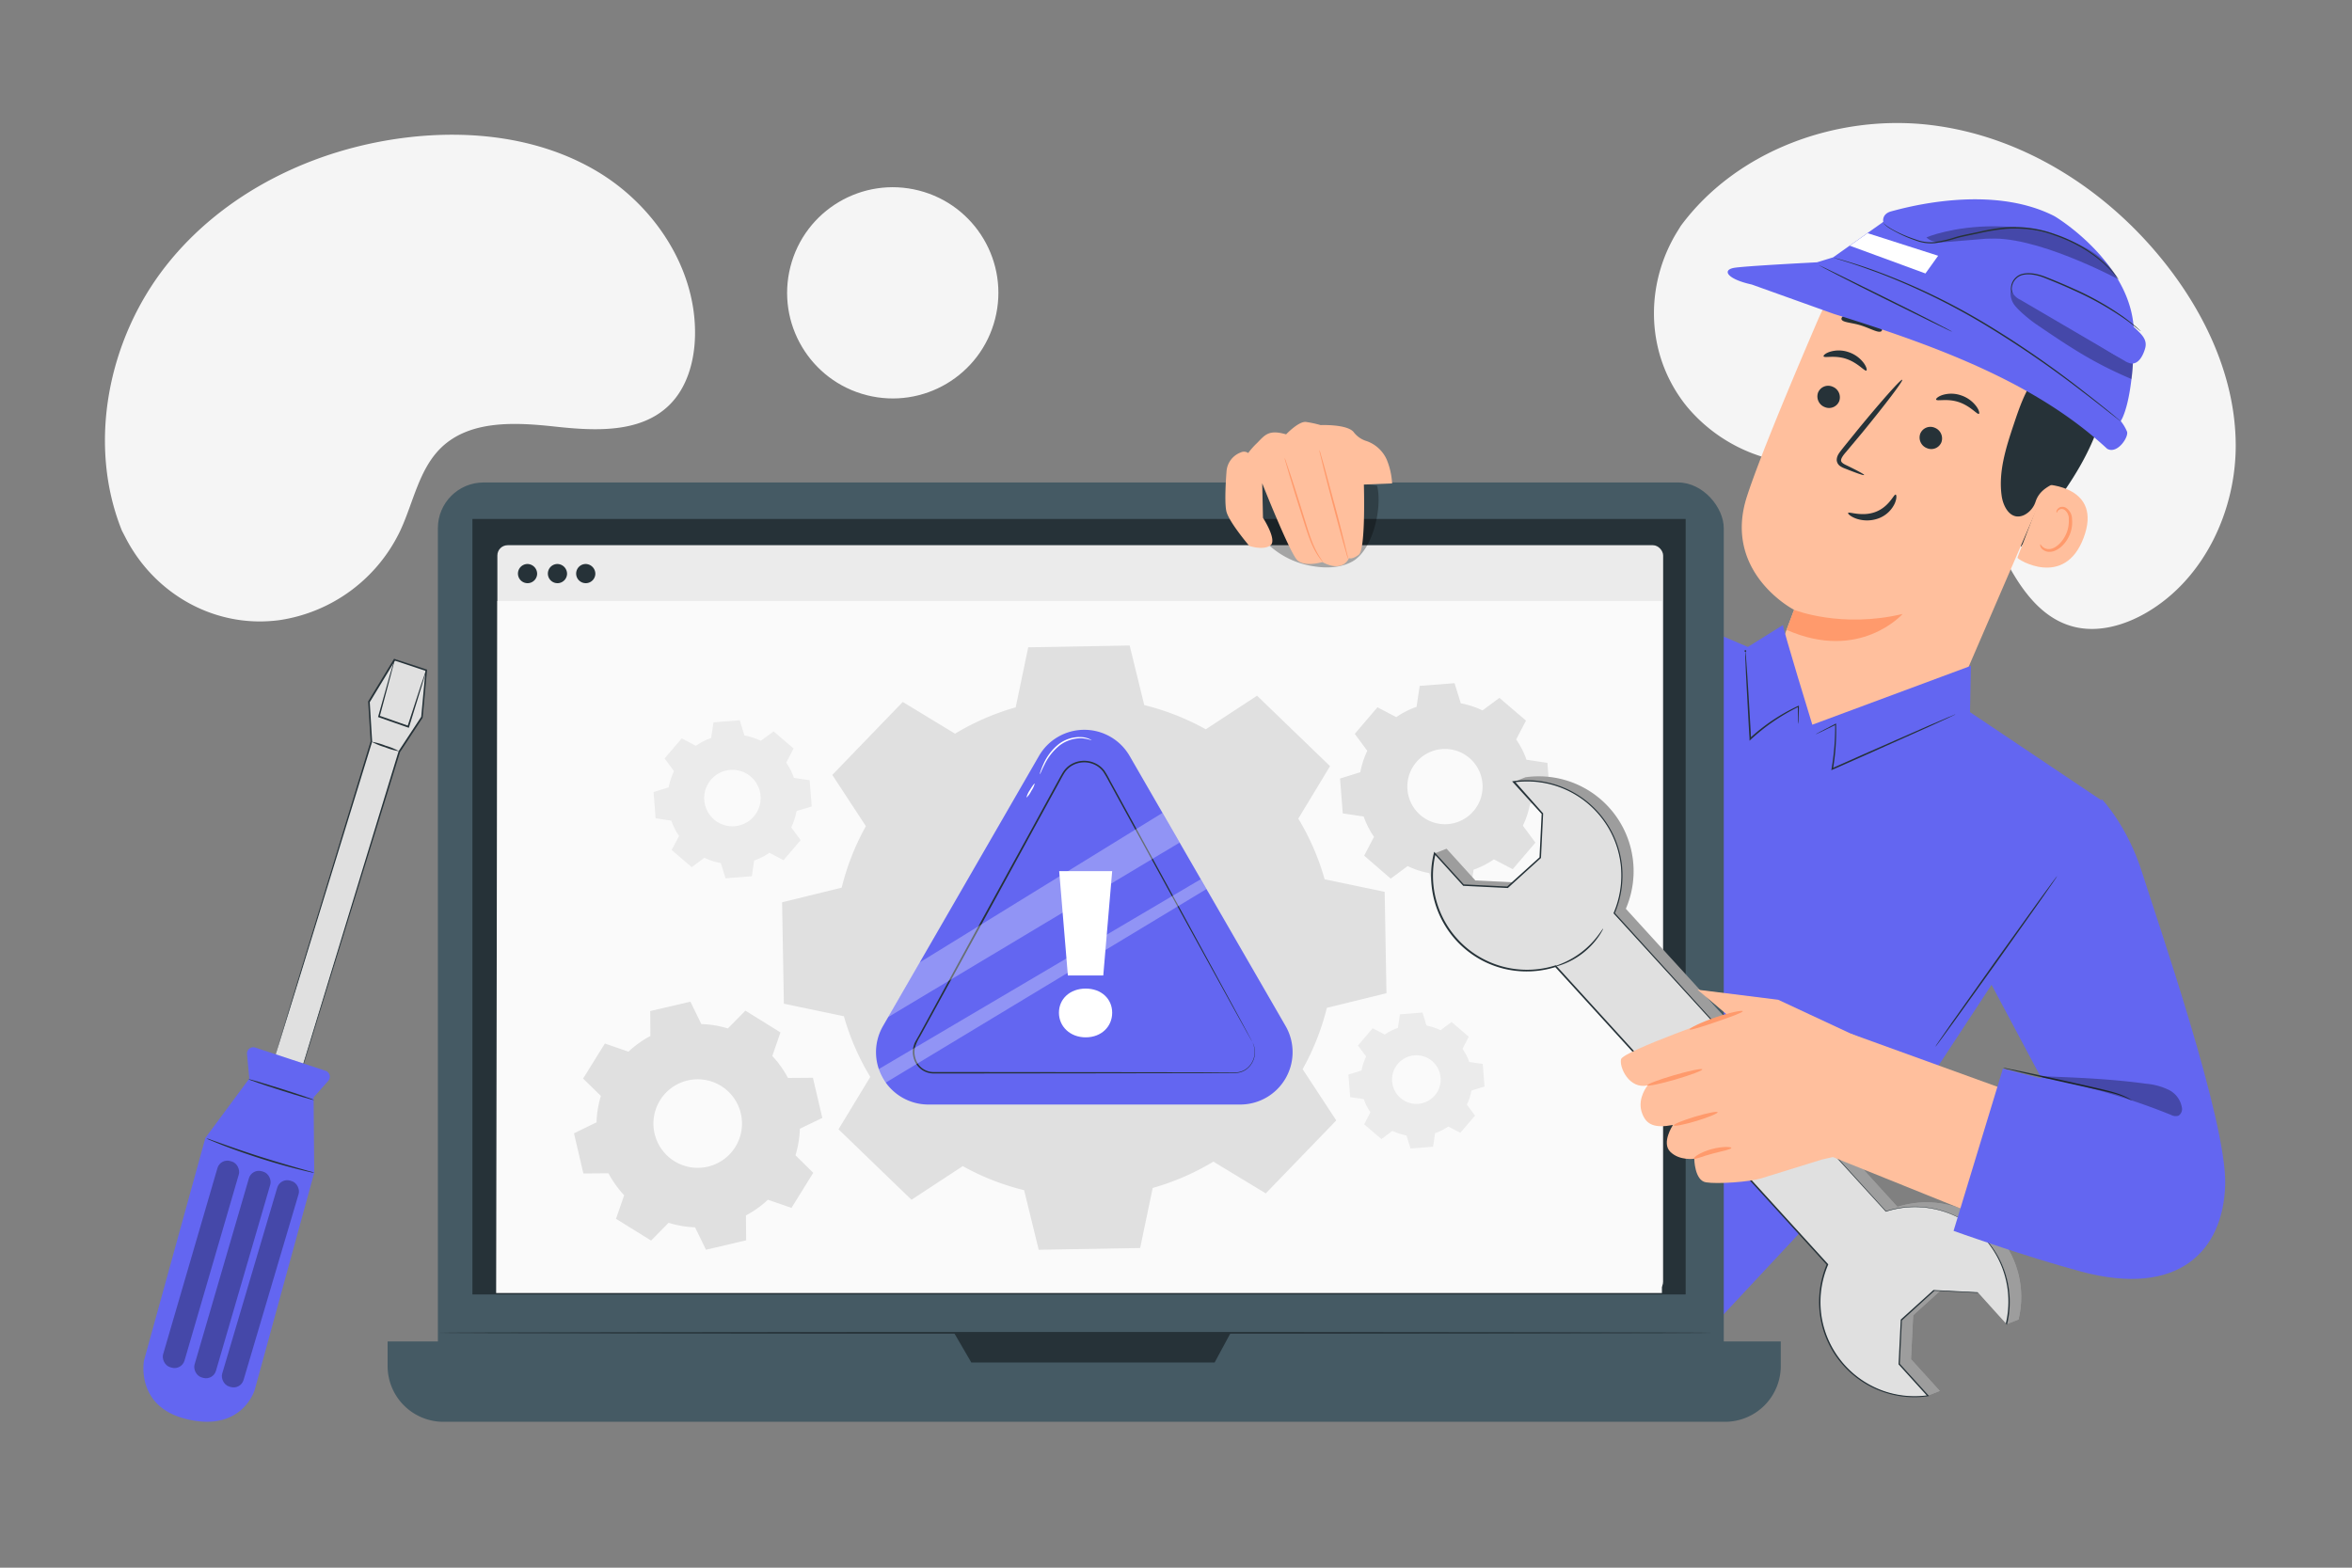 <svg xmlns="http://www.w3.org/2000/svg" viewBox="0 0 750 500"><rect x="0" y="0" width="750" height="500" fill="#808080" stroke="none"/><g id="freepik--background-simple--inject-6"><path d="M38.89,169.28l1,1.92c8.17,16.14,24.37,26.74,42.3,27a48.32,48.32,0,0,0,6.9-.41,50.94,50.94,0,0,0,38.6-28.66c4.16-9,5.94-19.53,13-26.36,9.23-8.89,23.68-8.08,36.33-6.71s27.11,2.15,36.31-6.78c5.76-5.59,8.1-14,8.29-22.06.51-21.36-12.85-41.53-31-52.43s-40.26-13.47-61.21-10.9c-29.36,3.6-58.08,17.48-76.51,40.92S27.73,141.59,38.89,169.28Z" style="fill:#f5f5f5"></path><path d="M536,72l-1.13,1.82c-9.49,15.4-10.07,34.76-.91,50.17a46,46,0,0,0,3.95,5.67,50.92,50.92,0,0,0,44.6,18c9.83-1.15,19.76-5.15,29.29-2.67,12.4,3.23,19.26,16,24.7,27.48s12.33,24.24,24.74,27.41c7.78,2,16.17-.4,23.15-4.45,18.48-10.73,28.7-32.65,28.53-53.81s-9.55-41.36-22.69-57.88C671.81,60.55,645,43.31,615.35,39.84S553.76,48,536,72Z" style="fill:#f5f5f5"></path><circle cx="284.67" cy="93.39" r="33.68" transform="translate(123.87 346.18) rotate(-75.7)" style="fill:#f5f5f5"></circle></g><g id="freepik--Screwdriver--inject-6"><path d="M87,339.07c.27-.84,31.43-102.7,31.43-102.7l-.78-12.65,8.15-13.42,10.12,3.35-1.38,15-7.2,10.94L96,342Z" style="fill:#e0e0e0"></path><path d="M87,339.07l.6.17,1.73.54L96,341.87l-.11.06c5.07-16.61,16.79-55.05,31.23-102.38v0l0,0,7.19-10.93,0,.11c.44-4.79.91-9.88,1.38-15l.18.27-.84-.27-9.28-3.07.3-.11-8.15,13.42,0-.15q.39,6.47.77,12.65v.09c-9.11,29.59-17,55.22-22.61,73.46-2.82,9.13-5.08,16.4-6.63,21.41-.77,2.5-1.38,4.43-1.79,5.75l-.47,1.49-.17.51a4.43,4.43,0,0,1,.13-.49c.1-.35.24-.84.43-1.47.4-1.32,1-3.24,1.72-5.72,1.51-5,3.71-12.28,6.47-21.4,5.58-18.3,13.4-44,22.44-73.69v.09q-.39-6.18-.79-12.65v-.08l0-.07,8.15-13.42.1-.18.2.07,9.29,3.06.83.28.2.06,0,.21c-.47,5.15-.94,10.24-1.39,15v.07l0,.05-7.19,10.94,0-.07C113,287,101.18,325.39,96.06,342l0,.09-.09,0-6.68-2.21-1.69-.57Z" style="fill:#263238"></path><path d="M79.49,344l-14,18.92-19.57,71s-2.81,14.48,13.18,18.59c18,4.62,22.1-9.14,22.1-9.14l19-69.33L100,350l4.69-5.29a2,2,0,0,0-.85-3.19l-22.48-7.42a2,2,0,0,0-2.59,2.07Z" style="fill:#6366F1"></path><path d="M100.12,350.83c-.05.14-4.76-1.23-10.52-3.06s-10.41-3.43-10.36-3.57,4.75,1.24,10.52,3.07S100.16,350.69,100.12,350.83Z" style="fill:#263238"></path><path d="M100.24,374.05a6.67,6.67,0,0,1-1.4-.24c-.9-.19-2.18-.5-3.77-.9-3.18-.79-7.54-2-12.29-3.52s-9-3.06-12.07-4.25c-1.52-.6-2.75-1.1-3.59-1.46a7.13,7.13,0,0,1-1.28-.61,7.28,7.28,0,0,1,1.36.42l3.64,1.3c3.08,1.1,7.34,2.59,12.09,4.1s9.09,2.78,12.23,3.67l3.73,1.05A7.75,7.75,0,0,1,100.24,374.05Z" style="fill:#263238"></path><g style="opacity:0.3"><rect x="58.9" y="368.79" width="7.11" height="68.49" rx="3.3" transform="matrix(0.96, 0.28, -0.28, 0.96, 116.98, -1.15)"></rect></g><g style="opacity:0.3"><rect x="68.88" y="372.07" width="7.11" height="68.49" rx="3.3" transform="matrix(0.96, 0.28, -0.28, 0.96, 118.35, -3.84)"></rect></g><g style="opacity:0.3"><rect x="79.46" y="375.21" width="7.11" height="68.49" rx="3.3" transform="translate(119.66 -6.72) rotate(16.49)"></rect></g><path d="M127.27,239.6a20.88,20.88,0,0,1-4.46-1.27,20,20,0,0,1-4.28-1.76,21.62,21.62,0,0,1,4.45,1.27A20.26,20.26,0,0,1,127.27,239.6Z" style="fill:#263238"></path><path d="M135.94,213.65a8.12,8.12,0,0,1-.35,1.4c-.29,1-.67,2.26-1.14,3.82l-4,13-.08.25-.25-.08-4.61-1.61-4.74-1.66-.23-.08.07-.23c1.44-5.14,2.71-9.65,3.65-13,.46-1.55.83-2.83,1.12-3.79a9.16,9.16,0,0,1,.46-1.36,8.12,8.12,0,0,1-.29,1.41l-1,3.83c-.89,3.33-2.09,7.85-3.47,13l-.16-.31,4.75,1.66,4.6,1.61-.33.17,4.2-12.91c.52-1.55,1-2.81,1.28-3.77A8.57,8.57,0,0,1,135.94,213.65Z" style="fill:#263238"></path></g><g id="freepik--Character--inject-6"><path d="M644.34,174.46c6.77-8.16,13.54-16.4,18.82-25.6s9-19.48,9.27-30.08c0-1.61-.65-12.76-2.2-13.21-1.1-.32-1.86,9.53-2.76,10.24-8.64,6.76-14.25,16.79-17.48,27.27a143.85,143.85,0,0,0-5.65,31.38" style="fill:#263238"></path><path d="M556.15,236.48c2.7-7,16-42,15.93-42s-22.91-11.92-15-36.2c3.8-11.73,13.59-35.24,22.69-56.42a47.55,47.55,0,0,1,58.89-26.25l2.33.79c24.66,10,30,36.47,19.33,60.84l-49,113.5-42.94-13.27Z" style="fill:#ffbf9d"></path><path d="M572.09,194.5s14.93,6,34.61,1.32c0,0-13.62,15.39-37,5.07Z" style="fill:#ff9a6c"></path><path d="M579.73,125.23a3.65,3.65,0,0,0,2.15,4.61,3.49,3.49,0,0,0,4.61-1.91,3.64,3.64,0,0,0-2.15-4.61A3.48,3.48,0,0,0,579.73,125.23Z" style="fill:#263238"></path><path d="M581.51,113.66c.28.6,3.55-.46,7.26.81s5.81,4,6.36,3.72c.27-.13.11-1.09-.79-2.36a9.94,9.94,0,0,0-4.9-3.53,9.56,9.56,0,0,0-6-.08C582,112.71,581.37,113.39,581.51,113.66Z" style="fill:#263238"></path><path d="M612.32,138.34a3.63,3.63,0,0,0,2.15,4.6,3.48,3.48,0,0,0,4.61-1.91,3.65,3.65,0,0,0-2.15-4.61A3.49,3.49,0,0,0,612.32,138.34Z" style="fill:#263238"></path><path d="M617.4,127.45c.27.6,3.55-.45,7.26.81s5.8,4,6.36,3.73c.26-.14.11-1.1-.79-2.36a10,10,0,0,0-4.91-3.54,9.53,9.53,0,0,0-6-.08C617.92,126.5,617.26,127.18,617.4,127.45Z" style="fill:#263238"></path><path d="M594.43,151.5c.09-.2-2.09-1.38-5.67-3.12-.91-.42-1.75-.91-1.69-1.62s.75-1.65,1.58-2.59l5.25-6.28c7.37-9,13.05-16.47,12.68-16.77s-6.63,6.74-14,15.71c-1.79,2.22-3.51,4.33-5.14,6.36-.72,1-1.75,2-1.75,3.56a2.53,2.53,0,0,0,1.09,1.91,7.11,7.11,0,0,0,1.54.77C592,150.9,594.34,151.71,594.43,151.5Z" style="fill:#263238"></path><path d="M604.5,157.76c-.6-.23-2,3.8-6.38,5.49s-8.57-.19-8.79.36c-.14.23.7,1.1,2.49,1.77a10.67,10.67,0,0,0,7.26-.07,9.25,9.25,0,0,0,5.09-4.69C604.89,159,604.78,157.83,604.5,157.76Z" style="fill:#263238"></path><path d="M622.69,112.45c0,1.13,3.9,1.91,8.08,3.9s7.31,4.38,8.19,3.67c.4-.35.11-1.51-1-3a15.55,15.55,0,0,0-12.39-5.77C623.77,111.39,622.7,111.92,622.69,112.45Z" style="fill:#263238"></path><path d="M587.22,101.83c.37,1.07,3.22,1,6.31,2s5.5,2.49,6.39,1.81c.41-.34.29-1.32-.58-2.51a9.63,9.63,0,0,0-10.24-3.11C587.72,100.57,587.07,101.32,587.22,101.83Z" style="fill:#263238"></path><path d="M652.26,154.5c.48,0,18.27.69,12.17,17s-21.27,6.85-21.12,6.37S652.26,154.5,652.26,154.5Z" style="fill:#ffbf9d"></path><path d="M650.62,173.58c.09,0,.21.31.61.71a3,3,0,0,0,2.11.84c2,0,4.44-2.19,5.62-5.11a10,10,0,0,0,.73-4.38,3.48,3.48,0,0,0-1.33-3,1.54,1.54,0,0,0-2,.15c-.39.38-.41.74-.5.74s-.25-.41.13-1a2,2,0,0,1,1-.79,2.31,2.31,0,0,1,1.73.17,4.29,4.29,0,0,1,2,3.65,10.43,10.43,0,0,1-.72,4.93c-1.34,3.25-4.17,5.71-6.79,5.51a3.3,3.3,0,0,1-2.45-1.41C650.5,174,650.55,173.59,650.62,173.58Z" style="fill:#ff9a6c"></path><path d="M600.64,78.93c-2.08-2.46,9.11-8,16.72-8.42,11.5-.68,27.51,2.32,35.55,8.35,9.7,7.25,16.65,16.13,18.31,28.12s-.71,24.31-5.36,35.49c-1.42,3.41-3.16,6.86-6.12,9.07-3.65,2.73-8.89,3.32-10.61,8.37a7.3,7.3,0,0,1-3.6,4.32c-4.2,2-6.7-2.35-7.23-6-1.13-7.76,1.39-15.53,3.88-23,1.77-5.28,3.6-10.67,7-15.1,1.84-2.41,4.1-4.48,5.81-7s2.82-5.67,2-8.58a10.31,10.31,0,0,0-.81-1.85,18.21,18.21,0,0,0-15.62-9.68c-10.43-.27-28-1.44-30.85-6.12-4.17-6.74-4.46-10.2-4.46-10.2Z" style="fill:#263238"></path><path d="M655,68.88c1.05.53,25.62,15.71,25.46,37.85s-4.21,27.56-4.21,27.56a13.62,13.62,0,0,1,2,3.35c.66,1.68-3.11,7.38-6.34,5.48-22.06-20.47-52.46-32.23-87.14-43l-26.16-9.37c-7.66-1.67-9.57-4.52-5.83-5.29,2.87-.6,26.63-1.8,26.63-1.8l5.13-1.58,16-11.31s-.62-2.56,2.63-3.39S634.34,58.38,655,68.88Z" style="fill:#6366F1"></path><path d="M584.52,82.12s.35.14,1,.36l3,.94c2.58.77,6.25,2.07,10.77,3.73A215.13,215.13,0,0,1,633,103.63a329.88,329.88,0,0,1,31,21.26c3.84,2.91,6.89,5.33,9,7l2.45,1.91c.56.43.87.64.87.64s-.27-.26-.82-.72l-2.39-2c-2.09-1.7-5.12-4.16-8.93-7.1a307.34,307.34,0,0,0-31-21.4,205.4,205.4,0,0,0-33.88-16.39A154.54,154.54,0,0,0,584.52,82.12Z" style="fill:#263238"></path><g style="opacity:0.3"><path d="M675.34,89s-27.12-14.52-42.1-12.76L635,76l-14,1.16c-2.37.2-5.08.27-6.7-1.46,0,0,8.49-3.6,21.9-3.53S669.29,77,675.34,89Z"></path></g><path d="M675.7,89.24a21.84,21.84,0,0,0-2-2.57,37.91,37.91,0,0,0-6.58-5.94,44.73,44.73,0,0,0-11.69-6,37.67,37.67,0,0,0-15.91-2.21,66.18,66.18,0,0,0-8.24,1.36c-2.62.59-5.17,1-7.58,1.7a40.67,40.67,0,0,1-6.78,1.62,13.1,13.1,0,0,1-5.94-.79c-7.09-2.33-10.92-5.28-10.44-5.61a1.16,1.16,0,0,0,.37.75A9.49,9.49,0,0,0,602.83,73a41.17,41.17,0,0,0,8.06,3.71,13.56,13.56,0,0,0,6.08.86A40.91,40.91,0,0,0,623.83,76c2.36-.65,4.94-1.09,7.56-1.68A70.14,70.14,0,0,1,639.57,73a37.91,37.91,0,0,1,15.73,2.15A45.76,45.76,0,0,1,666.94,81a40.15,40.15,0,0,1,6.63,5.79c.71.77,1.24,1.39,1.58,1.82S675.7,89.24,675.7,89.24Z" style="fill:#263238"></path><g style="opacity:0.3"><path d="M680.14,115.88c-5.14-1.81-8.58-4.48-13.31-7.36-5-3.06-10.11-5.86-15-9.16-3.71-2.5-8.2-5.14-9.85-9a6.29,6.29,0,0,0-.09,6.19c1.05,2,5.5,5.57,7.4,6.86,10.81,7.35,18.32,12.37,30.4,17.48a37.75,37.75,0,0,0,.44-5"></path></g><path d="M680.4,104.28c2.78,2.53,4.45,4.17,3.59,7-.71,2.34-2.15,5-4.57,4.63a5.9,5.9,0,0,1-2-.88L644.3,95.64A5.49,5.49,0,0,1,641.56,93c-.66-1.88,1-3.94,2.91-4.46s3.95,0,5.85.66c10.78,3.49,20.61,8.85,30.08,15.07" style="fill:#6366F1"></path><path d="M641.92,93.72a3.67,3.67,0,0,1-.42-1.88,4.71,4.71,0,0,1,3-4c2.12-.72,4.93-.24,7.69.88s5.87,2.39,9,3.84a100,100,0,0,1,15.57,8.64c1.88,1.29,3.33,2.43,4.34,3.22l1.14.93a2.42,2.42,0,0,0,.42.3s-.11-.14-.36-.37l-1.09-1c-1-.83-2.39-2-4.26-3.35a91.47,91.47,0,0,0-15.57-8.79c-3.18-1.46-6.25-2.72-9.07-3.83s-5.71-1.59-8-.78a4.87,4.87,0,0,0-3.06,4.29,3.16,3.16,0,0,0,.31,1.45A1.66,1.66,0,0,0,641.92,93.72Z" style="fill:#263238"></path><polygon points="595.52 74.36 618.03 81.57 613.98 87.22 589.85 78.36 595.52 74.36" style="fill:#fff"></polygon><path d="M622.52,105.81c.05-.12-9.42-5-21.17-10.82S580,84.46,580,84.58s9.42,5,21.17,10.82S622.46,105.92,622.52,105.81Z" style="fill:#263238"></path><path d="M628.19,227.13l.3-14.78-50.58,18.79s-9.35-30.37-9.35-31.8l-11.21,7-18.63-8-18.63-9.2-37.68,66L442.88,371.68,536,433.8l69.06-74,42-64,23.08-40.52Z" style="fill:#6366F1"></path><path d="M573.41,230.92a10.13,10.13,0,0,1-.07-1.48c0-1,0-2.42-.06-4.14l.23.14a63.37,63.37,0,0,0-15.23,10.43l-.4.38,0-.55c0-.66-.08-1.36-.12-2.07-.41-7.25-.75-13.81-1-18.57-.1-2.32-.18-4.22-.24-5.63q0-.92,0-1.53a.27.27,0,1,1,.1,0c0,.4.08.91.14,1.52.1,1.41.23,3.31.39,5.62.32,4.75.71,11.31,1.12,18.56,0,.71.08,1.41.11,2.07l-.43-.18a59.76,59.76,0,0,1,15.44-10.34l.24-.1v.25c0,1.72-.07,3.11-.09,4.14A10.08,10.08,0,0,1,573.41,230.92Z" style="fill:#263238"></path><path d="M623.53,227.84a2.83,2.83,0,0,1-.58.31l-1.69.81L615,231.83l-20.76,9.28-9.86,4.36-.42.18.08-.45A77.72,77.72,0,0,0,585.18,231l.23.14-4.67,2.27-1.25.58c-.28.13-.43.19-.44.17a1.89,1.89,0,0,1,.4-.25l1.21-.66,4.61-2.4.22-.12V231a72.66,72.66,0,0,1-1,14.33l-.34-.27,9.85-4.38,20.82-9.15,6.34-2.72,1.73-.71A2.82,2.82,0,0,1,623.53,227.84Z" style="fill:#263238"></path><rect x="139.63" y="153.88" width="410.04" height="292.88" rx="14.57" style="fill:#455a64"></rect><path d="M123.6,427.84H567.85a0,0,0,0,1,0,0v7.83a17.8,17.8,0,0,1-17.8,17.8H141.4a17.8,17.8,0,0,1-17.8-17.8v-7.83a0,0,0,0,1,0,0Z" style="fill:#455a64"></path><rect x="150.64" y="165.52" width="386.88" height="247.33" style="fill:#263238"></rect><polygon points="304.23 425.1 309.74 434.57 387.31 434.57 392.43 425.1 304.23 425.1" style="fill:#263238"></polygon><rect x="158.6" y="173.89" width="371.74" height="238.16" rx="3.27" style="fill:#ebebeb"></rect><polygon points="529.95 412.4 158.21 412.4 158.6 191.69 529.95 191.69 529.95 412.4" style="fill:#fafafa"></polygon><path d="M189.84,183.09a3.06,3.06,0,1,1-3.06-3.21A3.14,3.14,0,0,1,189.84,183.09Z" style="fill:#263238"></path><path d="M171.28,183.09a3.06,3.06,0,1,1-3.06-3.21A3.14,3.14,0,0,1,171.28,183.09Z" style="fill:#263238"></path><path d="M180.82,183.09a3.06,3.06,0,1,1-3.06-3.21A3.14,3.14,0,0,1,180.82,183.09Z" style="fill:#263238"></path><path d="M546.15,425.1c0,.16-91,.28-203.25.28s-203.27-.12-203.27-.28,91-.29,203.27-.29S546.15,424.94,546.15,425.1Z" style="fill:#263238"></path><path d="M304.54,234a79.31,79.31,0,0,1,19.34-8.4l4-19.15,32.34-.57,4.66,19a79.63,79.63,0,0,1,19.62,7.72l16.35-10.71,23.27,22.47L414,261.09a79.21,79.21,0,0,1,8.4,19.35l19.14,4,.57,32.34-19,4.66A79.24,79.24,0,0,1,415.38,341l10.72,16.35-22.47,23.27-16.71-10.13a79.21,79.21,0,0,1-19.35,8.4l-4,19.15-32.35.56-4.65-19A79.09,79.09,0,0,1,307,371.93l-16.35,10.72-23.27-22.47,10.13-16.71a79.24,79.24,0,0,1-8.41-19.35l-19.14-4-.57-32.34,19-4.66a79.47,79.47,0,0,1,7.72-19.62l-10.71-16.35,22.47-23.27L304.54,234Zm17.24,43.09a34.7,34.7,0,1,0,49.07-.86A34.7,34.7,0,0,0,321.78,277.12Z" style="fill:#e0e0e0"></path><path d="M433.75,246.37a27.69,27.69,0,0,1,2.25-6.91l-4-5.4,7.24-8.48,6,3.14a27.37,27.37,0,0,1,6.47-3.29l1-6.67,11.11-.87,2,6.43a27.31,27.31,0,0,1,6.91,2.26l5.4-4,8.48,7.25-3.14,6a27.28,27.28,0,0,1,3.3,6.48l6.66,1,.87,11.12-6.43,2a27.05,27.05,0,0,1-2.26,6.91l4,5.41-7.24,8.47-6-3.14a27.28,27.28,0,0,1-6.48,3.3l-1,6.67-11.11.87-2-6.44a27.29,27.29,0,0,1-6.91-2.25l-5.41,4L435,272.9l3.14-6a27.47,27.47,0,0,1-3.3-6.48l-6.66-1-.87-11.12,6.43-2Zm15.07,3.37a12,12,0,1,0,9.84-10.68A12,12,0,0,0,448.82,249.74Z" style="fill:#e0e0e0"></path><path d="M190.22,358a32,32,0,0,1,1.39-8.47L185.94,344l6.94-11.18,7.52,2.6a32.34,32.34,0,0,1,7-5l-.06-7.95,12.82-3,3.47,7.15a31.93,31.93,0,0,1,8.47,1.39l5.59-5.67,11.18,6.94-2.6,7.52a32.34,32.34,0,0,1,5,7l7.95-.06,3,12.81L255.06,360a32.42,32.42,0,0,1-1.4,8.47l5.67,5.58-6.94,11.19-7.52-2.6a32.1,32.1,0,0,1-7,5l.06,7.95-12.81,3-3.48-7.15A32,32,0,0,1,213.2,390l-5.58,5.67-11.19-6.94,2.6-7.52a32.34,32.34,0,0,1-5-7l-8,.06-3-12.81,7.15-3.48Zm18.53,3.6a14.12,14.12,0,1,0,10.53-17A14.12,14.12,0,0,0,208.75,361.63Z" style="fill:#e0e0e0"></path><path d="M213.23,251.18a20.14,20.14,0,0,1,1.7-5.21l-3-4.08,5.46-6.39,4.5,2.37a20.79,20.79,0,0,1,4.88-2.49l.74-5,8.38-.66,1.5,4.85a20.93,20.93,0,0,1,5.21,1.7l4.08-3,6.38,5.46-2.36,4.5a20.38,20.38,0,0,1,2.48,4.88l5,.73.66,8.38L254,258.68a20.77,20.77,0,0,1-1.69,5.21l3,4.07-5.46,6.39-4.5-2.37a20.41,20.41,0,0,1-4.88,2.49l-.73,5-8.38.65-1.51-4.85a20.27,20.27,0,0,1-5.21-1.7l-4.07,3-6.39-5.46,2.36-4.5a20.38,20.38,0,0,1-2.48-4.88l-5-.74-.65-8.38,4.85-1.5Zm11.35,4.07a9,9,0,1,0,8.29-9.69A9,9,0,0,0,224.58,255.25Z" style="fill:#ebebeb"></path><path d="M434.17,341.43a18.09,18.09,0,0,1,1.46-4.48l-2.61-3.5,4.69-5.49,3.87,2a17.62,17.62,0,0,1,4.19-2.14l.63-4.32,7.2-.56,1.29,4.17a17.68,17.68,0,0,1,4.48,1.46l3.5-2.61,5.49,4.69-2,3.86a17.69,17.69,0,0,1,2.14,4.2l4.32.63.56,7.2-4.17,1.29a17.68,17.68,0,0,1-1.46,4.48l2.61,3.5-4.69,5.48-3.86-2a18.07,18.07,0,0,1-4.2,2.14l-.63,4.31-7.2.56-1.29-4.16a18.09,18.09,0,0,1-4.48-1.46l-3.5,2.61L435,358.6l2-3.86a17.62,17.62,0,0,1-2.14-4.19l-4.31-.63-.57-7.2,4.17-1.29Zm9.75,3.49A7.75,7.75,0,1,0,451,336.6,7.74,7.74,0,0,0,443.92,344.92Z" style="fill:#ebebeb"></path><path d="M345.73,352.28H296a16.7,16.7,0,0,1-14.45-25l24.88-43.09,24.87-43.09a16.7,16.7,0,0,1,28.91,0l24.88,43.09,24.88,43.09a16.7,16.7,0,0,1-14.46,25Z" style="fill:#6366F1"></path><path d="M399.29,332.22s.13.25.38.77a6.84,6.84,0,0,1-.66,6.42,6.75,6.75,0,0,1-1.87,1.86,6.1,6.1,0,0,1-2.86.94c-8.48.09-20.72.07-35.86.11l-53.18.06h-7.6a6.55,6.55,0,0,1-6.13-4.44,7.14,7.14,0,0,1-.25-4c.08-.33.19-.66.3-1s.29-.63.44-.93l1-1.75c1.28-2.35,2.58-4.71,3.88-7.1L313,293.57,329.22,264q3.91-7.17,7.7-14.07c.64-1.14,1.23-2.29,1.91-3.42a7.69,7.69,0,0,1,2.8-2.78,8.23,8.23,0,0,1,7.52-.34,7.87,7.87,0,0,1,3,2.38A30,30,0,0,1,354,249c1.17,2.14,2.33,4.25,3.46,6.33q3.42,6.24,6.61,12.11c4.27,7.81,8.24,15.09,11.86,21.73,7.24,13.29,13.09,24.05,17.14,31.5l4.64,8.57c.52,1,.92,1.72,1.19,2.24s.4.77.4.77-.16-.25-.44-.75l-1.24-2.21-4.73-8.53c-4.08-7.43-10-18.15-17.28-31.41l-11.91-21.71-6.64-12.09c-1.14-2.08-2.29-4.19-3.47-6.33a32.22,32.22,0,0,0-1.83-3.14,7.44,7.44,0,0,0-2.8-2.23,7.74,7.74,0,0,0-7.08.32,7.31,7.31,0,0,0-2.62,2.62c-.66,1.09-1.26,2.26-1.89,3.4l-7.7,14.07c-5.22,9.56-10.64,19.45-16.18,29.59l-16.19,29.57c-1.31,2.39-2.6,4.76-3.89,7.1a14.9,14.9,0,0,0-1.65,3.54,6.65,6.65,0,0,0,.23,3.75,6,6,0,0,0,5.66,4.11h7.6l53.18.05,35.85.05a5.89,5.89,0,0,0,2.77-.88,6.63,6.63,0,0,0,1.85-1.8,6.82,6.82,0,0,0,1.18-3.84A7.53,7.53,0,0,0,399.29,332.22Z" style="fill:#263238"></path><path d="M337.67,323c0-4.41,3.52-7.7,8.53-7.7s8.45,3.29,8.45,7.7-3.44,7.85-8.45,7.85S337.67,327.35,337.67,323Zm.08-45.17h16.9l-2.84,33.28H340.52Z" style="fill:#fff"></path><path d="M348.11,236.12a13.5,13.5,0,0,0-3.16-.66,11.26,11.26,0,0,0-7.22,2.42A17.9,17.9,0,0,0,333,244c-.91,1.8-1.34,3-1.42,2.95a3,3,0,0,1,.21-.86,21,21,0,0,1,.88-2.25,16.85,16.85,0,0,1,4.77-6.38A11,11,0,0,1,345,235.1a7.41,7.41,0,0,1,2.37.58C347.86,235.91,348.13,236.09,348.11,236.12Z" style="fill:#fff"></path><path d="M327.31,254.4A6.89,6.89,0,0,1,328.4,252c.73-1.23,1.42-2.17,1.55-2.1a6.8,6.8,0,0,1-1.1,2.36A6.89,6.89,0,0,1,327.31,254.4Z" style="fill:#fff"></path><g style="opacity:0.3"><polygon points="370.69 259.26 293.2 307 283.14 324.44 376.16 268.73 370.69 259.26" style="fill:#fff"></polygon></g><g style="opacity:0.3"><path d="M382.89,280.42,280.18,341a11,11,0,0,0,2.23,4.32L384.7,283.56Z" style="fill:#fff"></path></g><path d="M636.72,393.4a30.26,30.26,0,0,0-31.65-8.48l-9.57-10.5-1.33-1.49-75.73-83.09a30.25,30.25,0,0,0-32-41.94l-3.7,1.47L495.61,258l-.69,14.05-10.41,9.45-14.05-.69-9.18-10.12-3.79,1.49c-1.09,8.47,4.59,19.15,10.78,26a30.24,30.24,0,0,0,31.6,8.49l77,84.48,2.36,2.63,7.3,8A30.22,30.22,0,0,0,591.92,434c6.16,6.8,14.34,11.34,22.85,11.11l3.8-1.48-9.19-10.13.69-14,10.41-9.45,14,.68,5.38,11.61,3.8-1.49A30.23,30.23,0,0,0,636.72,393.4Z" style="fill:#e0e0e0"></path><g style="opacity:0.3"><path d="M636.72,393.4a30.26,30.26,0,0,0-31.65-8.48l-9.57-10.5-1.33-1.49-75.73-83.09a30.25,30.25,0,0,0-32-41.94l-3.7,1.47L495.61,258l-.69,14.05-10.41,9.45-14.05-.69-9.18-10.12-3.79,1.49c-1.09,8.47,4.59,19.15,10.78,26a30.24,30.24,0,0,0,31.6,8.49l77,84.48,2.36,2.63,7.3,8A30.22,30.22,0,0,0,591.92,434c6.16,6.8,14.34,11.34,22.85,11.11l3.8-1.48-9.19-10.13.69-14,10.41-9.45,14,.68,5.38,11.61,3.8-1.49A30.23,30.23,0,0,0,636.72,393.4Z"></path></g><path d="M632.92,394.88a30.23,30.23,0,0,0-31.64-8.47L591.7,375.9l-1.33-1.49-75.73-83.09a30.24,30.24,0,0,0-32-41.93l9.18,10.12-.68,14L480.71,283l-14-.68-9.18-10.12a30.23,30.23,0,0,0,38.58,35.94l77,84.48,2.37,2.63,7.3,8a30.24,30.24,0,0,0,32,41.89L605.59,435l.68-14,10.42-9.45,14,.69,9.18,10.12A30.19,30.19,0,0,0,632.92,394.88Z" style="fill:#e0e0e0"></path><path d="M632.92,394.88s.44.48,1.27,1.45a31.63,31.63,0,0,1,3.13,4.72,30.26,30.26,0,0,1,2.7,21.31l0,.2-.14-.15-9.19-10.11.08.05-14-.67.1,0-10.4,9.46,0-.11c-.2,4.36-.43,9.11-.67,14.05l0-.13L614.91,445l.24.26-.35.05A30.35,30.35,0,0,1,587.37,435a30.09,30.09,0,0,1-6.9-14.82,30.63,30.63,0,0,1,2.06-17l0,.24-86.69-95.09.27.07a30.84,30.84,0,0,1-16.9.48,30.5,30.5,0,0,1-22-36.73l.12-.48.33.36,9.18,10.12-.18-.08,14.05.68-.19.07L491,273.36l-.09.18c.23-4.74.46-9.41.69-14.05l.06.18-9.18-10.12-.31-.35.46-.06a30.49,30.49,0,0,1,29.1,12.5,30.32,30.32,0,0,1,5.51,14.73,31,31,0,0,1-2.35,15l0-.24,86.55,95.16-.12,0a30.32,30.32,0,0,1,24.9,2.93,31.78,31.78,0,0,1,5.24,4c1,1.07,1.54,1.62,1.54,1.62l-1.58-1.58a33.46,33.46,0,0,0-5.26-4,30.28,30.28,0,0,0-24.77-2.82l-.07,0,0-.06-86.71-95-.1-.11.06-.13a30.63,30.63,0,0,0,2.3-14.82,29.72,29.72,0,0,0-5.44-14.5,30,30,0,0,0-28.64-12.29l.15-.41L492,259.34l.07.07v.11q-.33,6.94-.68,14v.11l-.08.07-10.41,9.45-.08.07h-.11l-14-.69h-.11l-.07-.08-9.19-10.12.45-.11A30,30,0,0,0,496,307.9l.15,0,.12.12c31.48,34.58,61,66.95,86.63,95.13l.1.11-.06.14a30.3,30.3,0,0,0-2.05,16.72,30.19,30.19,0,0,0,19.4,23.39,30.12,30.12,0,0,0,14.46,1.5l-.12.31-9.17-10.12-.05-.06V435c.24-4.93.47-9.68.69-14v-.07l0-.05,10.43-9.43,0,0h.06l14,.7h0l0,0c3.36,3.72,6.45,7.13,9.16,10.14l-.18,0a30.21,30.21,0,0,0-2.59-21.21,33.33,33.33,0,0,0-3.07-4.74C633.33,395.39,632.92,394.88,632.92,394.88Z" style="fill:#263238"></path><path d="M511.19,296.17a2.64,2.64,0,0,1-.33.75,17.63,17.63,0,0,1-1.17,1.88,24.25,24.25,0,0,1-11.46,8.81,16.55,16.55,0,0,1-2.12.64,2.51,2.51,0,0,1-.8.13c0-.09,1.09-.39,2.79-1.11a27.64,27.64,0,0,0,11.3-8.68C510.53,297.12,511.11,296.13,511.19,296.17Z" style="fill:#263238"></path><path d="M595.76,332.26,567,318.86l-25.71-3.21,9.44,8s-33.24,11.59-33.82,14.2,2.62,9.63,8.48,8.33c0,0-3.29,4-1.92,8.41s4.4,5.24,10,4.21c0,0-3.8,5.69-.82,8.59s7.62,2.17,7.62,2.17.06,6.93,3.72,7.53,13.86-.11,17.67-1.28l19.35-6L593.55,367Z" style="fill:#ffbf9d"></path><path d="M542.82,341.06c.11.38-3.72,1.82-8.54,3.23s-8.84,2.23-8.95,1.85,3.72-1.83,8.54-3.23S542.71,340.68,542.82,341.06Z" style="fill:#ff9a6c"></path><path d="M547.71,354.73c.11.38-2.92,1.63-6.78,2.8s-7.09,1.79-7.21,1.41,2.93-1.63,6.79-2.79S547.6,354.36,547.71,354.73Z" style="fill:#ff9a6c"></path><path d="M552.1,366.1c.07.43-2.69,1-5.93,1.82s-5.77,2-6,1.59,2.15-2.06,5.6-3S552.05,365.75,552.1,366.1Z" style="fill:#ff9a6c"></path><path d="M555.73,322.5c.11.39-3.66,1.76-8.33,3.37s-8.48,2.84-8.64,2.47,3.46-2.21,8.18-3.83S555.63,322.12,555.73,322.5Z" style="fill:#ff9a6c"></path><polygon points="590.34 329.74 652.63 352.3 648.99 395.05 580.41 367.4 590.34 329.74" style="fill:#ffbf9d"></polygon><path d="M670.26,254.93s8.12,8.39,12.85,23.48,27,79.06,26.46,99.41c-.59,21.05-14.76,36.07-45.9,27.75-18.58-5-40.72-13-40.72-13l15.74-51.74L651,344l-19.88-37.32Z" style="fill:#6366F1"></path><path d="M656,279.38c.12.09-8.5,12.36-19.24,27.41S617.23,334,617.11,333.9s8.5-12.36,19.24-27.41S655.89,279.3,656,279.38Z" style="fill:#263238"></path><path d="M679.84,351s-.54-.26-1.51-.71a28.35,28.35,0,0,0-4.27-1.51c-1.85-.51-4.09-1-6.58-1.53l-8.08-1.78c-5.73-1.28-10.92-2.47-14.66-3.36l-4.43-1.08a9.38,9.38,0,0,1-1.61-.46,10.46,10.46,0,0,1,1.65.27l4.47.91c3.77.8,9,1.93,14.7,3.21l8.07,1.83c2.48.56,4.72,1.08,6.57,1.64a24.54,24.54,0,0,1,4.26,1.68,10.18,10.18,0,0,1,1.07.63A1.67,1.67,0,0,1,679.84,351Z" style="fill:#263238"></path><g style="opacity:0.3"><path d="M695.76,353.28a7.71,7.71,0,0,0-4.28-5.72,20.73,20.73,0,0,0-7.16-1.92c-11.19-1.54-22.51-2-33.8-2.39l1,.45a210.73,210.73,0,0,1,40.75,11.88,3.14,3.14,0,0,0,2.36.28A2.47,2.47,0,0,0,695.76,353.28Z"></path></g><g style="opacity:0.3"><path d="M439.14,154.92c-10.5-1.79-23.06,1.26-33.56-.53-1.56-.26-3.28-.51-4.66.29-1.66.95-2.23,3.07-2.31,5a19,19,0,0,0,6,14.16,26.89,26.89,0,0,0,14.11,6.74c4.19.71,8.7.57,12.43-1.45C437.71,175.57,440.86,162.13,439.14,154.92Z"></path></g><path d="M398.39,174.13s-6.37-7.47-7.29-10.91c-.61-2.28-.31-8.67,0-12.72a7,7,0,0,1,4.55-6.2,2.31,2.31,0,0,1,2.37.19,23.81,23.81,0,0,1,2.9-3.26c2.5-2.56,3.69-4.29,9.19-2.7,0,0,4.05-4.27,6.38-3.95a36,36,0,0,1,4.63,1s8.87-.38,10.69,2.44a8.13,8.13,0,0,0,4,2.67,11,11,0,0,1,6.33,5.77,22.91,22.91,0,0,1,1.77,7.73l-9,.36s.64,20.71-1.63,22.38-3.13,1.07-3.13,1.07-1.73,4.86-8.48,1.27c0,0-5.6,1.69-8-.62s-11.18-24.5-11.18-24.5l.25,11s4.63,7.13,2.36,8.8S398.39,174.13,398.39,174.13Z" style="fill:#ffbf9d"></path><path d="M409.63,146.06a7,7,0,0,1,.51,1.3l1.22,3.6c1,3,2.37,7.28,3.83,11.95s2.68,9,4.06,11.84a25.44,25.44,0,0,0,1.84,3.3c.49.75.8,1.13.77,1.16s-.11-.07-.27-.25a9.22,9.22,0,0,1-.66-.79,20.16,20.16,0,0,1-2-3.26c-1.49-2.89-2.74-7.18-4.22-11.84s-2.77-8.92-3.69-12c-.42-1.47-.78-2.69-1.06-3.65A7.6,7.6,0,0,1,409.63,146.06Z" style="fill:#ff9a6c"></path><path d="M420.7,143.5a6.67,6.67,0,0,1,.46,1.34l1.07,3.71c.87,3.13,2,7.47,3.32,12.27s2.39,9.16,3.17,12.32c.37,1.5.67,2.76.91,3.74a6.94,6.94,0,0,1,.26,1.4,8.77,8.77,0,0,1-.46-1.34c-.28-1-.63-2.22-1.06-3.71-.88-3.13-2.06-7.47-3.32-12.27s-2.39-9.16-3.18-12.32c-.36-1.51-.67-2.76-.9-3.75A7.43,7.43,0,0,1,420.7,143.5Z" style="fill:#ff9a6c"></path></g></svg>
